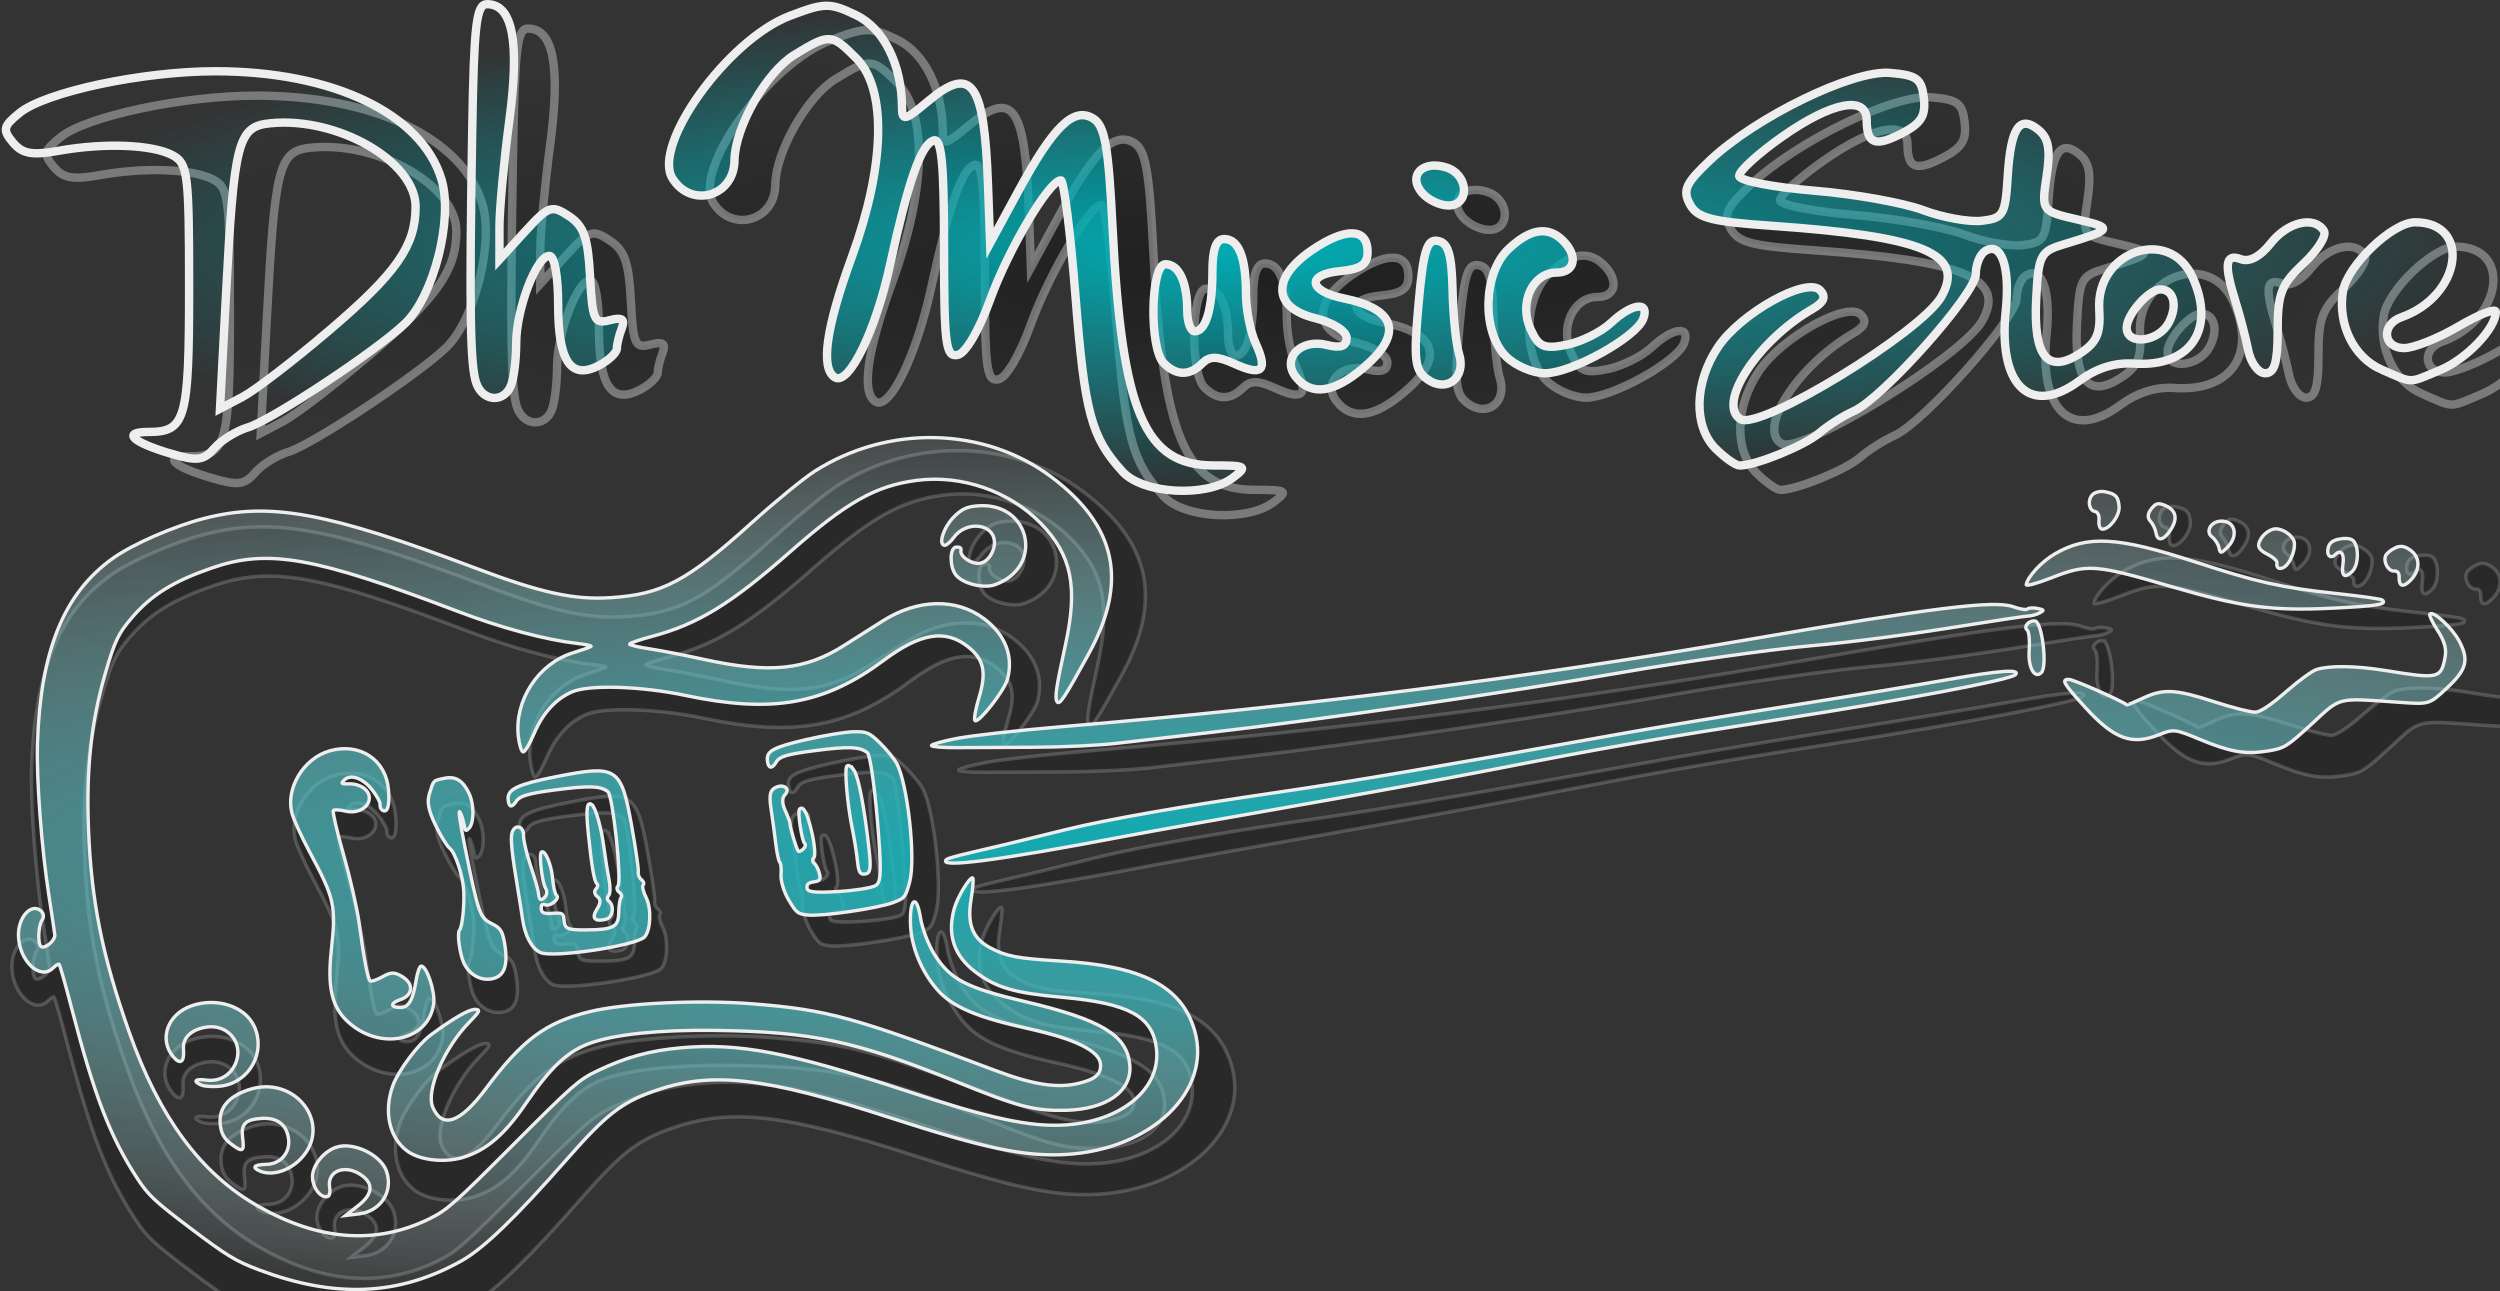 <?xml version="1.0" encoding="UTF-8" standalone="no"?>
<!-- Created with Inkscape (http://www.inkscape.org/) -->

<svg
   width="78.858mm"
   height="40.728mm"
   viewBox="0 0 78.858 40.728"
   version="1.1"
   id="svg5"
   inkscape:version="1.1.2 (b8e25be833, 2022-02-05)"
   xmlns:inkscape="http://www.inkscape.org/namespaces/inkscape"
   xmlns:sodipodi="http://sodipodi.sourceforge.net/DTD/sodipodi-0.dtd"
   xmlns:xlink="http://www.w3.org/1999/xlink"
   xmlns="http://www.w3.org/2000/svg"
   xmlns:svg="http://www.w3.org/2000/svg">
  <rect x="0" y="0" width="78.858" height="40.728" fill="#333333" stroke="none"/>
  <sodipodi:namedview
     id="namedview7"
     pagecolor="#ffffff"
     bordercolor="#666666"
     borderopacity="1.0"
     inkscape:pageshadow="2"
     inkscape:pageopacity="0.0"
     inkscape:pagecheckerboard="0"
     inkscape:document-units="mm"
     showgrid="false"
     inkscape:zoom="0.74029882"
     inkscape:cx="-200.59467"
     inkscape:cy="222.88297"
     inkscape:window-width="1920"
     inkscape:window-height="1017"
     inkscape:window-x="-8"
     inkscape:window-y="-8"
     inkscape:window-maximized="1"
     inkscape:current-layer="layer1"
     fit-margin-top="0"
     fit-margin-left="0"
     fit-margin-right="0"
     fit-margin-bottom="0" />
  <defs
     id="defs2">
    <linearGradient
       inkscape:collect="always"
       id="linearGradient30542">
      <stop
         style="stop-color:#000000;stop-opacity:1;"
         offset="0"
         id="stop30538" />
      <stop
         style="stop-color:#000000;stop-opacity:0;"
         offset="1"
         id="stop30540" />
    </linearGradient>
    <linearGradient
       inkscape:collect="always"
       id="linearGradient27736">
      <stop
         style="stop-color:#00adb5;stop-opacity:1;"
         offset="0"
         id="stop27732" />
      <stop
         style="stop-color:#eeeeee;stop-opacity:0"
         offset="1"
         id="stop27734" />
    </linearGradient>
    <linearGradient
       id="linearGradient27664"
       inkscape:swatch="gradient">
      <stop
         style="stop-color:#00adb5;stop-opacity:1;"
         offset="0"
         id="stop27660" />
      <stop
         style="stop-color:#00adb5;stop-opacity:0;"
         offset="1"
         id="stop27662" />
    </linearGradient>
    <linearGradient
       id="linearGradient4214"
       inkscape:swatch="gradient">
      <stop
         style="stop-color:#0044aa;stop-opacity:1;"
         offset="0"
         id="stop4210" />
      <stop
         style="stop-color:#0044aa;stop-opacity:0;"
         offset="1"
         id="stop4212" />
    </linearGradient>
    <radialGradient
       inkscape:collect="always"
       xlink:href="#linearGradient27664"
       id="radialGradient27668"
       cx="94.707"
       cy="141.681"
       fx="94.707"
       fy="141.681"
       r="39.402"
       gradientTransform="matrix(1,0,0,0.198,0,113.601)"
       gradientUnits="userSpaceOnUse" />
    <radialGradient
       inkscape:collect="always"
       xlink:href="#linearGradient27736"
       id="radialGradient28641"
       gradientUnits="userSpaceOnUse"
       gradientTransform="matrix(2.321,0.016,-0.003,0.401,-123.094,95.022)"
       cx="93.891"
       cy="161.111"
       fx="93.891"
       fy="161.111"
       r="38.64" />
    <radialGradient
       inkscape:collect="always"
       xlink:href="#linearGradient30542"
       id="radialGradient30546"
       cx="95.994"
       cy="142.449"
       fx="95.994"
       fy="142.449"
       r="39.402"
       gradientTransform="matrix(1,0,0,0.198,0,114.218)"
       gradientUnits="userSpaceOnUse" />
  </defs>
  <g
     inkscape:label="Layer 1"
     inkscape:groupmode="layer"
     id="layer1"
     transform="translate(-55.251,-133.872)">
    <path
       style="fill:url(#radialGradient30546);fill-opacity:1;stroke:#eeeeee;stroke-width:0.265;stroke-opacity:1;opacity:0.384"
       d="m 91.951,149.523 c -0.996,-1.093 -1.197,-1.843 -1.488,-5.53 -0.159,-2.015 -0.367,-3.664 -0.462,-3.664 -0.367,0 -1.656,2.175 -2.23,3.762 -0.354,0.98 -0.776,1.697 -1.028,1.747 -0.376,0.075 -0.427,-0.333 -0.427,-3.395 0,-2.65 -0.078,-3.455 -0.328,-3.372 -0.398,0.133 -0.798,1.272 -1.374,3.916 -0.458,2.103 -1.303,3.828 -1.742,3.557 -0.46,-0.284 -0.281,-1.561 0.533,-3.791 1.056,-2.892 1.111,-5.306 0.144,-6.273 -0.784,-0.784 -0.841,-0.788 -1.946,-0.114 -0.893,0.545 -1.886,2.29 -1.897,3.335 -0.012,1.133 -1.353,1.526 -1.954,0.572 -0.662,-1.051 1.738,-4.381 3.695,-5.129 1.105,-0.422 1.26,-0.424 2.089,-0.029 0.878,0.419 1.45,1.568 1.454,2.921 0.001,0.431 0.092,0.41 0.802,-0.187 1.401,-1.179 1.792,-0.645 1.91,2.611 l 0.067,1.852 0.889,-1.639 c 1.118,-2.061 1.754,-2.677 2.368,-2.291 0.363,0.228 0.477,0.874 0.605,3.428 0.292,5.83 1.006,7.513 3.187,7.513 1.043,0 1.086,0.027 0.608,0.388 -0.83,0.628 -2.832,0.518 -3.477,-0.19 z m -30.022,-0.571 c -1.227,-0.365 -1.561,-0.686 -0.714,-0.686 1.182,0 1.288,-0.374 1.288,-4.542 0,-3.618 -0.039,-3.927 -0.522,-4.186 -0.635,-0.34 -2.149,-0.399 -3.59,-0.141 -0.848,0.152 -1.147,0.098 -1.447,-0.263 -0.333,-0.401 -0.308,-0.511 0.214,-0.933 0.817,-0.662 3.878,-1.313 6.174,-1.313 3.711,0 6.511,1.341 7.133,3.414 0.373,1.247 -0.244,3.679 -1.154,4.546 -0.914,0.871 -4.218,3.054 -4.955,3.275 -0.364,0.109 -0.84,0.405 -1.058,0.657 -0.337,0.39 -0.543,0.416 -1.367,0.17 z m 4.969,-3.868 c 2.152,-1.832 2.749,-2.684 2.749,-3.924 0,-1.424 -2.459,-2.839 -4.574,-2.632 -1.036,0.102 -1.151,0.548 -1.41,5.47 l -0.186,3.536 0.706,-0.37 c 0.388,-0.203 1.61,-1.139 2.714,-2.08 z m 43.759,3.712 c -0.708,-0.708 -0.679,-2.078 0.068,-3.202 0.714,-1.075 2.806,-2.239 3.227,-1.797 0.195,0.205 0.122,0.38 -0.249,0.594 -1.723,0.994 -3.029,2.998 -2.263,3.472 0.6,0.371 5.712,-2.751 6.339,-3.871 0.753,-1.345 -0.561,-1.893 -5.34,-2.227 -1.94,-0.135 -2.364,-0.247 -2.598,-0.684 -0.234,-0.438 -0.132,-0.662 0.629,-1.379 1.458,-1.375 4.509,-2.859 5.68,-2.762 0.853,0.071 1.001,0.18 1.072,0.794 0.065,0.562 -0.081,0.797 -0.694,1.114 -0.843,0.436 -1.108,0.336 -1.108,-0.415 0,-0.792 -1.092,-0.583 -2.649,0.507 -0.779,0.546 -1.397,1.111 -1.374,1.257 0.023,0.146 1.087,0.352 2.363,0.458 1.277,0.106 2.823,0.383 3.437,0.614 0.614,0.231 1.447,0.382 1.852,0.336 0.683,-0.079 0.743,-0.181 0.819,-1.408 0.095,-1.533 0.376,-1.953 0.975,-1.456 0.316,0.262 0.378,0.618 0.252,1.454 -0.166,1.107 -0.166,1.107 0.982,1.372 1.141,0.263 1.114,0.312 -0.439,0.781 -0.744,0.225 -0.799,0.332 -0.872,1.714 -0.097,1.833 0.359,2.398 1.392,1.721 0.521,-0.341 0.643,-0.624 0.597,-1.382 -0.112,-1.836 2.202,-2.641 2.939,-1.023 0.754,1.655 -0.058,2.853 -1.851,2.732 -0.595,-0.04 -1.177,0.144 -1.718,0.544 -1.543,1.141 -2.568,0.158 -2.319,-2.224 0.143,-1.371 -0.141,-2.186 -0.651,-1.87 -0.162,0.1 -0.294,0.427 -0.294,0.728 0,0.619 -2.934,3.912 -3.85,4.321 -0.33,0.147 -0.819,0.458 -1.087,0.69 -0.454,0.394 -2.002,1.026 -2.511,1.026 -0.124,0 -0.463,-0.238 -0.754,-0.529 z m 14.29,-3.974 c 0.289,-0.54 0.16,-1.053 -0.264,-1.053 -0.365,0 -1.062,0.794 -1.062,1.21 0,0.571 1,0.453 1.326,-0.157 z m -53.377,1.928 c -0.202,-0.525 -0.231,-2.238 -0.138,-7.942 0.056,-3.407 0.129,-4.035 0.469,-4.035 0.809,0 1.035,1.18 0.702,3.677 -0.171,1.285 -0.311,2.796 -0.311,3.357 v 1.021 l 0.803,-0.879 c 0.748,-0.819 0.843,-0.853 1.389,-0.491 0.472,0.312 0.602,0.684 0.666,1.906 0.073,1.377 0.13,1.505 0.616,1.378 0.399,-0.104 0.497,-0.038 0.383,0.259 -0.084,0.22 -0.153,0.504 -0.153,0.633 0,0.129 -0.246,0.365 -0.546,0.526 -0.901,0.482 -1.306,-0.104 -1.306,-1.894 0,-0.911 -0.115,-1.555 -0.278,-1.555 -0.404,0 -1.045,1.685 -1.045,2.748 0,0.502 -0.072,1.101 -0.161,1.331 -0.214,0.558 -0.87,0.533 -1.09,-0.041 z m 25.857,-0.202 c -0.484,-0.583 0.125,-1.236 0.956,-1.027 0.445,0.112 0.631,0.047 0.631,-0.22 0,-0.218 -0.422,-0.483 -0.992,-0.624 -1.35,-0.333 -1.385,-1.282 -0.08,-2.162 1.055,-0.711 1.733,-0.684 1.733,0.069 0,0.402 -0.207,0.545 -0.876,0.61 -1.07,0.103 -0.993,0.63 0.125,0.859 1.674,0.342 1.886,1.125 0.598,2.208 -0.921,0.775 -1.614,0.87 -2.096,0.288 z m 4.129,0.053 c -0.396,-0.289 -0.432,-0.612 -0.271,-2.389 0.153,-1.686 0.262,-2.04 0.612,-1.972 0.325,0.063 0.433,0.43 0.459,1.552 0.018,0.808 0.11,1.712 0.204,2.009 0.238,0.749 -0.389,1.249 -1.003,0.8 z m 30.104,-0.301 c -0.873,-0.38 -1.386,-1.416 -1.219,-2.463 0.13,-0.814 1.558,-2.185 2.275,-2.185 1.799,0 1.465,2.326 -0.43,2.995 -0.651,0.23 -0.586,0.974 0.085,0.974 0.302,0 1.075,-0.309 1.72,-0.687 0.644,-0.378 1.172,-0.583 1.172,-0.456 0,0.522 -0.919,1.486 -1.746,1.832 -1.037,0.433 -0.834,0.434 -1.857,-0.011 z m -38.413,-0.203 c -0.464,-0.464 -0.421,-3.122 0.051,-3.122 0.427,0 0.69,0.563 0.69,1.477 0,0.352 0.106,0.64 0.236,0.64 0.349,0 0.557,-0.702 0.557,-1.874 0,-0.71 0.116,-1.037 0.369,-1.037 0.46,0 0.69,0.575 0.69,1.729 0,0.491 0.138,1.196 0.308,1.567 0.393,0.862 0.204,1.039 -0.677,0.637 -0.538,-0.245 -0.776,-0.247 -1.013,-0.01 -0.397,0.397 -0.809,0.394 -1.21,-0.007 z m 10.795,-0.212 c -0.773,-0.773 -0.728,-2.632 0.083,-3.393 0.687,-0.645 1.245,-0.729 1.716,-0.258 0.484,0.484 0.379,1.005 -0.202,1.005 -0.759,0 -1.199,0.956 -0.822,1.785 0.257,0.565 0.421,0.635 1.139,0.492 0.461,-0.092 1.09,-0.404 1.398,-0.693 0.663,-0.623 1.233,-0.691 1.015,-0.121 -0.223,0.582 -2.265,1.713 -3.093,1.713 -0.387,0 -0.942,-0.238 -1.234,-0.529 z m 23.411,-0.198 c -0.081,-0.4 -0.261,-1.093 -0.402,-1.54 -0.367,-1.169 -0.323,-1.519 0.168,-1.331 0.269,0.103 0.613,-0.079 0.945,-0.501 0.535,-0.68 1.379,-0.876 1.679,-0.391 0.092,0.15 -0.198,0.614 -0.646,1.032 -0.703,0.657 -0.814,0.944 -0.814,2.109 0,1.015 -0.097,1.349 -0.392,1.349 -0.216,0 -0.458,-0.327 -0.538,-0.728 z m -26.067,-4.972 c -0.45,-0.542 0.028,-1.029 0.776,-0.791 0.706,0.224 0.754,1.199 0.059,1.199 -0.273,0 -0.649,-0.184 -0.835,-0.408 z"
       id="path459-5"
       inkscape:export-filename="C:\Users\jaine\OneDrive\Escritorio\Joel\proyectos_git\grupo_2_instrumentosMusicalesDH\public\images\logo.svg"
       inkscape:export-xdpi="193.25876"
       inkscape:export-ydpi="193.25876" />
    <path
       style="opacity:0.201;mix-blend-mode:normal;fill:#000000;fill-opacity:1;stroke:#eeeeee;stroke-width:0.111;stroke-miterlimit:4;stroke-dasharray:none;stroke-opacity:1"
       d="m 58.724,152.029 c 0.646,-0.459 1.991,-1.045 2.982,-1.299 2.139,-0.548 4.016,-0.205 8.843,1.618 2.173,0.82 3.24,1.054 4.454,0.976 1.679,-0.109 2.486,-0.537 4.593,-2.438 0.779,-0.703 1.71,-1.465 2.069,-1.694 2.41,-1.539 5.56,-1.462 7.753,0.188 2.13,1.603 2.512,3.422 1.215,5.781 -0.796,1.447 -0.953,1.686 -1.034,1.569 -0.083,-0.12 -0.032,-0.469 0.272,-1.856 0.418,-1.911 0.208,-2.941 -0.812,-3.987 -1.024,-1.049 -2.598,-1.593 -4.054,-1.399 -1.35,0.18 -2.286,0.709 -4.147,2.345 -1.941,1.706 -3.008,2.358 -4.517,2.761 -0.403,0.108 -0.73,0.221 -0.728,0.251 0.003,0.031 0.299,0.1 0.659,0.155 0.36,0.054 1.147,0.207 1.75,0.339 2.173,0.477 3.335,0.362 4.617,-0.455 0.379,-0.241 0.948,-0.602 1.264,-0.801 1.146,-0.722 2.404,-0.748 3.306,-0.069 0.699,0.526 0.969,1.225 0.766,1.983 -0.099,0.368 -0.941,1.443 -1.06,1.354 -0.044,-0.033 0.013,-0.37 0.128,-0.748 0.255,-0.842 0.165,-1.259 -0.364,-1.674 -0.734,-0.577 -1.546,-0.446 -2.737,0.441 -1.952,1.453 -3.655,1.756 -6.496,1.157 -1.45,-0.306 -3.156,-0.359 -3.713,-0.116 -0.539,0.235 -0.961,0.701 -1.246,1.375 -0.135,0.32 -0.292,0.585 -0.349,0.589 -0.056,0.004 -0.129,-0.224 -0.161,-0.507 -0.134,-1.179 0.652,-2.385 1.783,-2.734 0.309,-0.095 0.578,-0.191 0.6,-0.212 0.021,-0.021 -0.168,-0.062 -0.42,-0.091 -1.066,-0.121 -2.499,-0.504 -3.938,-1.052 -4.707,-1.793 -6.209,-2.058 -8.05,-1.422 -1.247,0.431 -1.963,0.873 -2.593,1.601 -0.466,0.538 -0.577,0.769 -0.897,1.867 -0.453,1.553 -0.621,3.114 -0.545,5.061 0.092,2.364 0.451,4.159 1.33,6.646 0.993,2.812 2.351,4.642 4.238,5.71 1.984,1.123 3.839,1.257 5.583,0.403 0.576,-0.282 0.817,-0.495 2.738,-2.419 1.97,-1.973 2.149,-2.13 2.765,-2.424 0.925,-0.442 1.711,-0.658 2.723,-0.75 1.886,-0.171 3.548,0.145 7.315,1.39 2.801,0.925 4.113,1.208 5.266,1.133 1.846,-0.119 3.124,-1.188 2.978,-2.49 -0.119,-1.062 -0.894,-1.487 -3.066,-1.683 -1.581,-0.142 -2.168,-0.313 -2.853,-0.828 -0.711,-0.535 -0.94,-1.229 -0.691,-2.098 0.107,-0.374 0.517,-1.043 0.601,-0.98 0.029,0.022 0.003,0.338 -0.057,0.703 -0.132,0.807 0.048,1.269 0.614,1.574 0.53,0.286 0.9,0.356 2.296,0.438 2.686,0.158 3.971,0.818 4.399,2.261 0.589,1.987 -1.407,3.912 -4.219,4.07 -1.33,0.074 -2.641,-0.199 -5.68,-1.184 -4.221,-1.369 -5.938,-1.558 -7.847,-0.865 -1.015,0.368 -1.523,0.769 -2.765,2.184 -1.69,1.924 -2.738,2.936 -3.46,3.342 -2.047,1.149 -4.141,1.241 -6.651,0.292 -0.74,-0.28 -1.039,-0.462 -2.203,-1.34 -1.177,-0.888 -1.399,-1.095 -1.753,-1.638 -0.89,-1.363 -1.402,-2.69 -2.149,-5.563 -0.202,-0.778 -0.388,-1.43 -0.412,-1.448 -0.024,-0.018 -0.113,0.036 -0.197,0.121 -0.423,0.428 -1.125,-0.238 -1.134,-1.075 -0.006,-0.581 0.404,-1.042 0.717,-0.807 0.108,0.081 0.13,0.206 0.056,0.316 -0.125,0.186 -0.149,0.777 -0.034,0.864 0.124,0.094 0.471,-0.2 0.451,-0.382 -0.012,-0.101 -0.097,-0.669 -0.19,-1.262 -0.243,-1.551 -0.416,-3.852 -0.377,-5.012 0.101,-3.032 0.868,-4.906 2.476,-6.05 z m 7.082,6.305 c 0.987,-0.278 1.841,0.287 1.924,1.272 0.045,0.532 -0.038,0.791 -0.211,0.66 -0.047,-0.035 -0.075,-0.116 -0.063,-0.181 0.012,-0.064 -0.101,-0.275 -0.252,-0.468 -0.309,-0.397 -0.714,-0.54 -0.925,-0.327 -0.115,0.116 -0.1,0.127 0.167,0.121 0.361,-0.007 0.663,0.206 0.657,0.466 -0.007,0.309 -0.383,0.519 -0.768,0.428 -0.192,-0.046 -0.376,-0.056 -0.409,-0.023 -0.033,0.033 0.117,0.682 0.333,1.441 0.216,0.759 0.445,1.76 0.508,2.223 0.168,1.232 0.287,1.855 0.364,1.913 0.038,0.028 0.22,-0.034 0.406,-0.139 0.278,-0.157 0.393,-0.156 0.648,8.9e-4 0.385,0.237 0.348,0.61 -0.073,0.752 -0.324,0.109 -0.33,0.25 -0.01,0.255 0.286,0.005 0.425,-0.226 0.529,-0.88 0.041,-0.258 0.115,-0.472 0.164,-0.475 0.182,-0.012 0.466,0.83 0.413,1.228 -0.163,1.236 -1.777,1.565 -2.825,0.577 -0.508,-0.479 -0.653,-1.121 -0.524,-2.315 0.16,-1.479 0.114,-1.687 -0.724,-3.252 -0.248,-0.463 -0.499,-1.013 -0.558,-1.224 -0.228,-0.811 0.37,-1.81 1.227,-2.052 z m -4.534,8.345 c 0.827,-0.296 1.758,0.003 2.066,0.665 0.389,0.837 -0.146,1.823 -1.06,1.951 -0.249,0.035 -0.553,0.021 -0.675,-0.031 -0.286,-0.122 -0.198,-0.21 0.163,-0.161 0.443,0.06 0.822,-0.168 0.979,-0.588 0.242,-0.647 -0.29,-1.261 -0.99,-1.141 -0.493,0.084 -0.764,0.354 -0.733,0.73 0.036,0.419 -0.108,0.515 -0.342,0.228 -0.467,-0.57 -0.178,-1.377 0.592,-1.652 z m 8.287,-7.447 c 0.364,-0.081 0.614,0.076 0.813,0.511 0.165,0.359 0.159,0.956 -0.011,1.129 -0.105,0.106 -0.122,0.093 -0.159,-0.117 -0.022,-0.13 -0.076,-0.308 -0.119,-0.395 -0.083,-0.169 -0.03,0.24 0.138,1.073 0.465,2.296 0.489,2.362 0.928,2.578 0.259,0.128 0.327,0.252 0.395,0.726 0.098,0.686 -0.056,1.019 -0.494,1.067 -0.348,0.038 -0.69,-0.173 -0.854,-0.528 -0.138,-0.297 -0.228,-0.989 -0.14,-1.078 0.084,-0.086 0.159,-0.758 0.139,-1.251 -0.021,-0.504 -0.276,-1.284 -0.468,-1.428 -0.084,-0.063 -0.292,-0.407 -0.463,-0.763 -0.227,-0.474 -0.279,-0.748 -0.193,-1.021 0.143,-0.453 0.108,-0.417 0.488,-0.501 z m 3.643,-0.051 c 2.007,-0.397 2.134,-0.316 2.477,1.577 0.137,0.759 0.237,1.45 0.222,1.536 -0.015,0.085 0.031,0.199 0.103,0.253 0.072,0.054 0.097,0.132 0.057,0.173 -0.041,0.041 0.004,0.229 0.098,0.417 0.18,0.358 0.149,1.079 -0.056,1.287 -0.283,0.287 -2.984,0.691 -3.399,0.509 -0.282,-0.124 -0.511,-0.549 -0.587,-1.09 -0.028,-0.198 -0.096,-0.629 -0.151,-0.958 -0.208,-1.241 -0.256,-1.73 -0.184,-1.904 0.111,-0.269 0.377,-0.176 0.366,0.129 -0.005,0.146 0.098,0.586 0.229,0.976 0.132,0.391 0.248,0.795 0.259,0.899 0.026,0.247 0.071,0.273 0.216,0.127 0.065,-0.066 0.072,-0.196 0.015,-0.289 -0.11,-0.179 -0.218,-1.093 -0.139,-1.173 0.111,-0.112 0.331,0.391 0.369,0.845 0.023,0.272 0.081,0.524 0.129,0.56 0.128,0.096 -0.185,0.375 -0.358,0.318 -0.112,-0.037 -0.146,-0.006 -0.139,0.125 0.007,0.136 0.086,0.169 0.366,0.151 0.322,-0.021 0.36,-4.8e-4 0.377,0.201 0.026,0.312 0.101,0.346 0.744,0.341 0.882,-0.007 1.041,-0.095 1.048,-0.577 0.003,-0.226 0.038,-0.444 0.077,-0.484 0.039,-0.04 0.011,-0.118 -0.063,-0.174 -0.074,-0.056 -0.093,-0.144 -0.041,-0.196 0.137,-0.138 -0.164,-2.969 -0.329,-3.093 -0.252,-0.19 -0.604,-0.201 -1.733,-0.054 -0.845,0.11 -1.148,0.196 -1.255,0.359 -0.156,0.236 -0.252,0.218 -0.275,-0.051 -0.028,-0.332 0.312,-0.494 1.559,-0.741 z M 63.143,169.424 c 1.544,-0.53 2.805,1.154 1.701,2.272 -0.382,0.387 -0.934,0.548 -1.317,0.385 -0.284,-0.121 -0.196,-0.212 0.214,-0.22 0.457,-0.009 0.779,-0.381 0.721,-0.832 -0.061,-0.473 -0.368,-0.704 -0.89,-0.67 -0.521,0.034 -0.67,0.186 -0.613,0.628 0.06,0.466 0.006,0.496 -0.375,0.209 -0.236,-0.177 -0.331,-0.356 -0.358,-0.669 -0.043,-0.508 0.264,-0.877 0.917,-1.101 z m 11.238,-9.329 c 0.126,0.096 0.311,0.754 0.398,1.416 0.048,0.363 0.123,0.84 0.167,1.061 0.044,0.221 0.037,0.446 -0.017,0.5 -0.054,0.054 -0.054,0.132 -0.001,0.171 0.197,0.148 0.147,0.539 -0.076,0.599 -0.373,0.099 -0.494,-0.031 -0.304,-0.326 0.127,-0.196 0.132,-0.323 0.015,-0.411 -0.093,-0.07 -0.116,-0.18 -0.052,-0.245 0.064,-0.065 0.082,-0.144 0.04,-0.176 -0.091,-0.069 -0.174,-0.548 -0.288,-1.675 -0.078,-0.77 -0.044,-1.038 0.119,-0.914 z m -5.266,7.531 c 0.735,-0.542 1.248,-0.838 1.444,-0.835 0.19,0.003 0.161,0.067 -0.192,0.426 -0.823,0.838 -1.424,2.246 -1.187,2.781 0.314,0.71 0.895,0.506 1.729,-0.608 1.206,-1.61 1.952,-2.166 3.383,-2.521 1.144,-0.284 3.598,-0.402 5.376,-0.258 2.433,0.196 3.28,0.429 7.886,2.169 1.258,0.475 2.043,0.598 2.747,0.43 0.553,-0.132 0.747,-0.304 0.719,-0.637 -0.036,-0.424 -0.844,-0.82 -2.344,-1.15 -1.723,-0.378 -2.508,-0.715 -3.008,-1.291 -0.509,-0.586 -0.835,-1.387 -0.863,-2.115 -0.033,-0.866 0.199,-1.029 0.326,-0.228 0.055,0.346 0.254,0.877 0.443,1.179 0.527,0.843 1.026,1.106 2.966,1.564 2.518,0.594 3.355,1.101 3.438,2.082 0.072,0.852 -0.754,1.44 -2.075,1.477 -1.03,0.028 -1.57,-0.111 -3.568,-0.923 -3.316,-1.346 -4.736,-1.649 -7.947,-1.69 -1.807,-0.024 -3.261,0.128 -4.079,0.425 -0.732,0.265 -1.284,0.787 -2.099,1.985 -0.687,1.009 -1.286,1.519 -2.051,1.747 -0.619,0.184 -1.418,0.089 -1.826,-0.218 -0.58,-0.436 -0.764,-1.282 -0.463,-2.127 0.174,-0.489 0.818,-1.35 1.244,-1.664 z M 87.031,150.318 c 1.717,-0.111 2.153,2.015 0.531,2.585 -0.386,0.135 -1.08,-0.048 -1.286,-0.34 -0.2,-0.284 -0.184,-0.879 0.024,-0.893 0.128,-0.008 0.173,0.026 0.156,0.119 -0.035,0.19 0.356,0.45 0.619,0.411 0.266,-0.039 0.503,-0.402 0.475,-0.729 -0.05,-0.587 -0.931,-0.663 -1.33,-0.115 -0.108,0.148 -0.243,0.263 -0.301,0.255 -0.212,-0.029 -0.031,-0.587 0.297,-0.92 0.268,-0.271 0.436,-0.348 0.815,-0.373 z m -20.995,20.977 c 0.572,-0.172 1.457,0.264 1.635,0.806 0.217,0.661 -0.198,1.296 -0.902,1.38 l -0.44,0.053 0.407,-0.319 c 0.468,-0.367 0.516,-0.697 0.141,-0.979 -0.536,-0.404 -1.168,-0.177 -1.07,0.383 0.025,0.145 -0.003,0.276 -0.063,0.293 -0.215,0.059 -0.467,-0.245 -0.497,-0.598 -0.033,-0.386 0.358,-0.889 0.791,-1.019 z m 15.352,-13.327 c 0.566,-0.133 1.255,-0.248 1.53,-0.257 0.454,-0.014 0.535,0.02 0.89,0.368 0.215,0.21 0.459,0.507 0.543,0.659 0.36,0.652 0.632,3.113 0.429,3.878 -0.136,0.51 -0.159,0.54 -0.542,0.683 -0.516,0.193 -2.348,0.46 -2.8,0.408 -0.324,-0.037 -0.368,-0.073 -0.622,-0.5 -0.15,-0.253 -0.261,-0.619 -0.246,-0.815 0.015,-0.196 -0.002,-0.378 -0.038,-0.405 -0.036,-0.027 -0.096,-0.304 -0.134,-0.614 -0.038,-0.311 -0.107,-0.823 -0.155,-1.138 -0.066,-0.438 -0.035,-0.601 0.129,-0.69 0.276,-0.149 0.521,0.03 0.32,0.233 -0.095,0.096 -0.091,0.289 0.01,0.506 0.09,0.193 0.162,0.387 0.161,0.432 -0.004,0.127 0.22,0.865 0.275,0.906 0.027,0.02 0.101,-0.016 0.165,-0.081 0.064,-0.065 0.083,-0.143 0.043,-0.173 -0.096,-0.072 -0.245,-1.051 -0.172,-1.125 0.126,-0.128 0.258,0.126 0.409,0.788 0.088,0.385 0.115,0.744 0.061,0.799 -0.054,0.054 -0.048,0.138 0.012,0.186 0.06,0.048 0.137,0.196 0.169,0.328 0.05,0.203 0.021,0.247 -0.18,0.276 -0.182,0.027 -0.236,0.076 -0.225,0.206 0.011,0.13 0.253,0.156 1.019,0.111 0.552,-0.033 1.105,-0.121 1.228,-0.197 0.185,-0.113 0.194,-0.49 0.051,-2.186 -0.095,-1.127 -0.24,-2.099 -0.322,-2.161 -0.262,-0.197 -0.603,-0.209 -1.74,-0.062 -0.887,0.115 -1.137,0.19 -1.241,0.369 -0.141,0.244 -0.268,0.218 -0.292,-0.061 -0.026,-0.301 0.203,-0.422 1.266,-0.672 z m 1.563,0.989 c 0.151,0.211 0.346,1.228 0.5,2.608 0.068,0.608 0.042,0.773 -0.124,0.797 -0.173,0.025 -0.218,-0.051 -0.258,-0.433 -0.026,-0.255 -0.101,-0.719 -0.165,-1.031 -0.167,-0.811 -0.268,-1.979 -0.178,-2.07 0.044,-0.044 0.14,0.012 0.225,0.129 z m 3.387,-1.032 c 0.469,-0.091 1.959,-0.258 3.311,-0.372 8.1,-0.683 15.186,-1.582 22.636,-2.871 5.956,-1.031 7.983,-1.282 8.59,-1.062 0.22,0.08 0.431,0.113 0.469,0.075 0.038,-0.038 0.186,-0.047 0.329,-0.019 0.22,0.043 0.231,0.066 0.067,0.148 -0.106,0.054 -0.273,0.099 -0.37,0.101 -0.098,0.002 -1.017,0.14 -2.044,0.306 -1.896,0.308 -3.785,0.556 -5.112,0.671 -1.177,0.102 -4.288,0.542 -6.123,0.866 -3.639,0.642 -9.991,1.567 -13.541,1.973 -1.076,0.123 -2.423,0.279 -2.994,0.347 -0.571,0.068 -1.793,0.126 -2.715,0.13 -0.922,0.004 -2.051,0.009 -2.509,0.013 -0.458,0.003 -0.836,-0.027 -0.839,-0.067 -0.003,-0.04 0.377,-0.147 0.846,-0.238 z m 0.358,3.756 c 0.667,-0.151 1.561,-0.368 3.213,-0.777 1.294,-0.321 3.818,-0.764 6.931,-1.219 2.352,-0.343 5.601,-0.897 11.044,-1.883 1.088,-0.197 3.534,-0.604 5.436,-0.904 1.901,-0.3 4.325,-0.7 5.386,-0.89 1.715,-0.306 2.43,-0.358 2.239,-0.164 -0.163,0.165 -3.658,0.827 -7.72,1.461 -3.94,0.615 -5.794,0.94 -9.369,1.638 -1.588,0.31 -4.646,0.872 -6.797,1.248 -2.151,0.376 -4.465,0.79 -5.143,0.919 -4.283,0.818 -6.274,1.077 -5.929,0.772 0.035,-0.03 0.354,-0.121 0.709,-0.202 z m 37.172,-11.824 c 0.361,0.07 0.443,0.155 0.471,0.486 0.025,0.3 -0.33,0.768 -0.56,0.736 -0.07,-0.009 -0.114,-0.138 -0.098,-0.285 0.017,-0.147 -0.039,-0.277 -0.124,-0.289 -0.209,-0.029 -0.263,-0.374 -0.087,-0.553 0.079,-0.08 0.257,-0.122 0.397,-0.095 z m -1.626,2.031 c 1.056,-0.617 2.066,-0.559 4.579,0.264 2.041,0.668 2.815,0.841 4.643,1.037 0.77,0.082 1.436,0.176 1.479,0.209 0.192,0.144 -0.164,0.202 -1.692,0.273 -1.926,0.09 -2.928,-0.045 -5.137,-0.691 -2.581,-0.755 -2.798,-0.771 -4.008,-0.297 -0.452,0.177 -0.814,0.274 -0.803,0.215 0.048,-0.266 0.503,-0.754 0.94,-1.01 z m -0.65,2.198 c 0.227,0.032 0.405,1.484 0.207,1.685 -0.224,0.227 -0.442,-0.17 -0.4,-0.727 0.024,-0.318 -0.005,-0.618 -0.066,-0.666 -0.134,-0.106 0.057,-0.321 0.26,-0.293 z m 4.261,-3.777 c 0.347,0.152 0.41,0.413 0.187,0.773 -0.225,0.363 -0.447,0.42 -0.493,0.125 -0.019,-0.125 -0.103,-0.3 -0.187,-0.39 -0.1,-0.107 -0.089,-0.244 0.03,-0.397 0.147,-0.19 0.235,-0.21 0.463,-0.11 z m 1.802,0.51 c 0.473,-0.031 0.609,0.469 0.231,0.852 -0.209,0.212 -0.241,0.214 -0.278,0.025 -0.023,-0.118 -0.127,-0.281 -0.231,-0.362 -0.22,-0.17 -0.045,-0.494 0.278,-0.515 z m -4.958,5.175 c 0.152,0.004 1.692,0.682 1.893,0.834 0.013,0.009 0.242,-0.086 0.51,-0.212 0.687,-0.323 1.068,-0.306 2.337,0.105 0.614,0.199 1.228,0.354 1.366,0.345 0.164,-0.011 0.507,-0.24 0.99,-0.663 0.407,-0.356 0.854,-0.684 0.994,-0.729 0.433,-0.141 1.296,-0.128 2.283,0.032 1.726,0.281 1.8,0.264 1.934,-0.442 0.051,-0.268 -0.022,-0.527 -0.243,-0.865 -0.173,-0.265 -0.288,-0.51 -0.256,-0.543 0.114,-0.115 0.732,0.454 0.959,0.882 0.332,0.627 0.248,0.937 -0.421,1.557 -0.557,0.516 -0.557,0.516 -1.51,0.45 -2.114,-0.147 -1.912,-0.196 -2.893,0.705 -0.815,0.749 -0.898,0.8 -1.44,0.885 -0.745,0.118 -1.226,0.035 -2.238,-0.388 -0.778,-0.325 -0.853,-0.334 -1.295,-0.154 -0.902,0.367 -1.481,0.159 -2.422,-0.871 -0.727,-0.795 -0.811,-0.937 -0.548,-0.93 z m 6.753,-4.924 c 0.224,-0.014 0.545,0.196 0.609,0.399 0.062,0.196 -0.068,0.608 -0.25,0.793 -0.166,0.168 -0.345,0.121 -0.308,-0.082 0.012,-0.064 -0.124,-0.188 -0.302,-0.276 -0.219,-0.108 -0.314,-0.214 -0.294,-0.328 0.041,-0.241 0.31,-0.491 0.545,-0.506 z m 2.086,0.332 c 0.167,-0.037 0.363,-0.022 0.437,0.034 0.214,0.161 0.213,0.8 -0.002,1.018 -0.25,0.254 -0.37,0.166 -0.31,-0.227 0.052,-0.343 -0.068,-0.501 -0.245,-0.322 -0.161,0.163 -0.301,0.03 -0.236,-0.225 0.039,-0.152 0.139,-0.23 0.357,-0.279 z m 1.826,0.293 c 0.182,-0.088 0.322,-0.066 0.517,0.081 0.315,0.237 0.31,0.653 -0.013,0.979 -0.24,0.243 -0.375,0.204 -0.369,-0.108 0.003,-0.138 -0.051,-0.204 -0.162,-0.197 -0.193,0.012 -0.364,-0.296 -0.279,-0.502 0.03,-0.073 0.168,-0.187 0.305,-0.253 z"
       id="path791-3"
       inkscape:export-filename="C:\Users\jaine\OneDrive\Escritorio\Joel\proyectos_git\grupo_2_instrumentosMusicalesDH\public\images\logo.svg"
       inkscape:export-xdpi="193.25876"
       inkscape:export-ydpi="193.25876" />
    <path
       style="mix-blend-mode:normal;fill:url(#radialGradient28641);fill-opacity:1;stroke:#eeeeee;stroke-width:0.107;stroke-miterlimit:4;stroke-dasharray:none;stroke-opacity:1"
       d="m 58.821,151.476 c 0.623,-0.443 1.92,-1.008 2.876,-1.253 2.063,-0.529 3.873,-0.197 8.528,1.56 2.096,0.791 3.125,1.017 4.295,0.941 1.619,-0.105 2.397,-0.518 4.429,-2.351 0.751,-0.678 1.649,-1.413 1.995,-1.634 2.324,-1.484 5.362,-1.41 7.476,0.182 2.054,1.546 2.423,3.3 1.172,5.575 -0.767,1.395 -0.919,1.626 -0.997,1.513 -0.08,-0.116 -0.031,-0.452 0.262,-1.79 0.403,-1.843 0.2,-2.836 -0.783,-3.845 -0.987,-1.012 -2.506,-1.536 -3.909,-1.349 -1.302,0.173 -2.204,0.683 -3.999,2.261 -1.872,1.645 -2.901,2.274 -4.356,2.662 -0.388,0.104 -0.704,0.213 -0.702,0.242 0.003,0.029 0.289,0.097 0.636,0.149 0.347,0.052 1.107,0.2 1.687,0.327 2.096,0.46 3.216,0.349 4.452,-0.439 0.365,-0.233 0.914,-0.581 1.219,-0.773 1.106,-0.696 2.318,-0.721 3.188,-0.067 0.674,0.508 0.935,1.182 0.739,1.912 -0.095,0.355 -0.908,1.392 -1.022,1.305 -0.043,-0.032 0.013,-0.357 0.123,-0.721 0.246,-0.812 0.159,-1.214 -0.351,-1.615 -0.708,-0.556 -1.49,-0.43 -2.64,0.425 -1.882,1.401 -3.525,1.693 -6.265,1.116 -1.398,-0.295 -3.043,-0.346 -3.581,-0.112 -0.52,0.227 -0.926,0.676 -1.201,1.326 -0.13,0.309 -0.282,0.564 -0.336,0.568 -0.054,0.004 -0.124,-0.216 -0.155,-0.489 -0.129,-1.137 0.629,-2.3 1.719,-2.636 0.298,-0.092 0.558,-0.184 0.578,-0.205 0.02,-0.021 -0.162,-0.06 -0.405,-0.088 -1.028,-0.117 -2.409,-0.486 -3.798,-1.014 -4.539,-1.729 -5.988,-1.985 -7.762,-1.371 -1.202,0.415 -1.893,0.842 -2.501,1.544 -0.45,0.519 -0.556,0.741 -0.865,1.801 -0.437,1.498 -0.599,3.003 -0.525,4.881 0.089,2.279 0.435,4.01 1.282,6.409 0.957,2.711 2.267,4.476 4.087,5.506 1.913,1.083 3.702,1.212 5.384,0.388 0.555,-0.272 0.788,-0.478 2.64,-2.333 1.899,-1.902 2.072,-2.054 2.666,-2.338 0.892,-0.426 1.65,-0.635 2.625,-0.723 1.819,-0.164 3.421,0.14 7.054,1.34 2.701,0.892 3.967,1.165 5.078,1.093 1.781,-0.115 3.013,-1.145 2.872,-2.401 -0.115,-1.024 -0.862,-1.434 -2.956,-1.623 -1.525,-0.137 -2.091,-0.301 -2.751,-0.798 -0.686,-0.516 -0.906,-1.185 -0.666,-2.023 0.103,-0.36 0.499,-1.006 0.579,-0.945 0.028,0.021 0.003,0.326 -0.055,0.678 -0.128,0.778 0.046,1.223 0.592,1.517 0.511,0.276 0.868,0.344 2.214,0.423 2.59,0.152 3.83,0.789 4.242,2.18 0.568,1.916 -1.357,3.773 -4.068,3.924 -1.282,0.072 -2.547,-0.192 -5.477,-1.142 -4.071,-1.32 -5.726,-1.503 -7.567,-0.835 -0.978,0.355 -1.468,0.742 -2.666,2.106 -1.63,1.855 -2.64,2.831 -3.337,3.222 -1.974,1.108 -3.993,1.197 -6.414,0.281 -0.713,-0.27 -1.002,-0.445 -2.125,-1.293 -1.135,-0.856 -1.349,-1.056 -1.69,-1.579 -0.858,-1.315 -1.352,-2.594 -2.072,-5.365 -0.195,-0.75 -0.374,-1.379 -0.397,-1.396 -0.023,-0.018 -0.109,0.035 -0.19,0.117 -0.408,0.413 -1.085,-0.23 -1.093,-1.037 -0.006,-0.56 0.39,-1.005 0.692,-0.778 0.104,0.078 0.125,0.199 0.054,0.305 -0.121,0.179 -0.144,0.75 -0.033,0.833 0.12,0.09 0.454,-0.193 0.434,-0.368 -0.011,-0.098 -0.093,-0.645 -0.183,-1.217 -0.234,-1.495 -0.401,-3.715 -0.364,-4.833 0.097,-2.924 0.837,-4.731 2.388,-5.834 z m 6.829,6.08 c 0.952,-0.268 1.775,0.276 1.855,1.227 0.044,0.513 -0.036,0.763 -0.204,0.637 -0.045,-0.034 -0.072,-0.112 -0.061,-0.174 0.011,-0.062 -0.098,-0.265 -0.243,-0.451 -0.298,-0.383 -0.689,-0.521 -0.892,-0.315 -0.111,0.112 -0.097,0.122 0.161,0.117 0.348,-0.007 0.639,0.199 0.634,0.449 -0.006,0.298 -0.37,0.501 -0.741,0.413 -0.185,-0.044 -0.363,-0.054 -0.394,-0.022 -0.032,0.032 0.113,0.657 0.321,1.389 0.208,0.732 0.429,1.697 0.49,2.144 0.162,1.188 0.277,1.788 0.351,1.844 0.036,0.027 0.212,-0.033 0.392,-0.134 0.268,-0.151 0.379,-0.151 0.625,8.5e-4 0.371,0.229 0.336,0.588 -0.07,0.725 -0.313,0.105 -0.318,0.241 -0.009,0.246 0.276,0.005 0.409,-0.218 0.51,-0.849 0.04,-0.249 0.111,-0.455 0.158,-0.458 0.176,-0.011 0.449,0.801 0.398,1.184 -0.157,1.192 -1.713,1.509 -2.725,0.556 -0.49,-0.462 -0.63,-1.081 -0.505,-2.232 0.155,-1.426 0.11,-1.627 -0.698,-3.136 -0.239,-0.446 -0.481,-0.977 -0.538,-1.181 -0.22,-0.782 0.357,-1.746 1.183,-1.978 z m -4.372,8.048 c 0.798,-0.286 1.695,0.003 1.992,0.641 0.375,0.807 -0.141,1.758 -1.022,1.882 -0.24,0.034 -0.533,0.02 -0.651,-0.03 -0.276,-0.118 -0.191,-0.203 0.157,-0.156 0.427,0.058 0.792,-0.162 0.944,-0.567 0.234,-0.624 -0.28,-1.216 -0.954,-1.101 -0.476,0.081 -0.737,0.342 -0.706,0.704 0.034,0.404 -0.104,0.496 -0.33,0.22 -0.45,-0.55 -0.171,-1.328 0.571,-1.593 z m 7.991,-7.182 c 0.351,-0.078 0.592,0.074 0.784,0.492 0.159,0.346 0.154,0.922 -0.011,1.088 -0.101,0.102 -0.118,0.09 -0.153,-0.113 -0.022,-0.125 -0.073,-0.297 -0.115,-0.381 -0.08,-0.163 -0.029,0.231 0.133,1.034 0.448,2.214 0.471,2.278 0.895,2.486 0.25,0.123 0.315,0.243 0.381,0.7 0.095,0.661 -0.054,0.983 -0.477,1.029 -0.336,0.036 -0.665,-0.167 -0.824,-0.51 -0.133,-0.287 -0.22,-0.954 -0.135,-1.039 0.081,-0.083 0.153,-0.731 0.134,-1.207 -0.02,-0.486 -0.266,-1.238 -0.451,-1.377 -0.081,-0.061 -0.282,-0.392 -0.447,-0.736 -0.219,-0.457 -0.269,-0.721 -0.186,-0.984 0.138,-0.436 0.104,-0.402 0.471,-0.483 z m 3.513,-0.049 c 1.935,-0.383 2.058,-0.305 2.388,1.521 0.132,0.732 0.229,1.399 0.214,1.481 -0.015,0.082 0.03,0.192 0.099,0.244 0.069,0.052 0.094,0.127 0.055,0.167 -0.039,0.04 0.003,0.22 0.095,0.402 0.174,0.345 0.143,1.041 -0.054,1.241 -0.273,0.276 -2.877,0.666 -3.278,0.491 -0.272,-0.119 -0.493,-0.529 -0.566,-1.051 -0.027,-0.191 -0.093,-0.607 -0.146,-0.924 -0.201,-1.197 -0.246,-1.668 -0.177,-1.836 0.107,-0.259 0.364,-0.169 0.353,0.124 -0.005,0.141 0.094,0.565 0.221,0.941 0.127,0.377 0.239,0.767 0.25,0.867 0.025,0.238 0.069,0.264 0.208,0.123 0.063,-0.064 0.069,-0.189 0.014,-0.279 -0.106,-0.172 -0.21,-1.054 -0.134,-1.131 0.107,-0.108 0.319,0.377 0.356,0.815 0.022,0.262 0.078,0.506 0.124,0.54 0.124,0.093 -0.179,0.361 -0.345,0.306 -0.108,-0.035 -0.141,-0.006 -0.135,0.121 0.006,0.131 0.083,0.163 0.353,0.145 0.31,-0.02 0.347,-4.7e-4 0.363,0.194 0.025,0.301 0.098,0.334 0.718,0.329 0.851,-0.007 1.004,-0.091 1.011,-0.556 0.003,-0.218 0.037,-0.428 0.074,-0.467 0.038,-0.038 0.01,-0.114 -0.061,-0.168 -0.072,-0.054 -0.089,-0.139 -0.04,-0.189 0.132,-0.133 -0.158,-2.863 -0.317,-2.982 -0.243,-0.183 -0.583,-0.193 -1.671,-0.052 -0.815,0.106 -1.107,0.189 -1.21,0.346 -0.15,0.228 -0.243,0.21 -0.265,-0.049 -0.027,-0.32 0.301,-0.476 1.503,-0.714 z m -9.7,9.877 c 1.489,-0.511 2.705,1.113 1.64,2.191 -0.368,0.373 -0.901,0.528 -1.27,0.371 -0.274,-0.117 -0.189,-0.204 0.206,-0.212 0.441,-0.009 0.751,-0.367 0.695,-0.803 -0.059,-0.456 -0.355,-0.678 -0.859,-0.646 -0.502,0.032 -0.646,0.18 -0.591,0.605 0.058,0.449 0.006,0.478 -0.362,0.201 -0.227,-0.171 -0.32,-0.344 -0.345,-0.645 -0.042,-0.49 0.255,-0.846 0.884,-1.062 z m 10.837,-8.996 c 0.121,0.092 0.3,0.728 0.384,1.365 0.046,0.35 0.119,0.81 0.162,1.023 0.043,0.213 0.035,0.43 -0.017,0.482 -0.052,0.052 -0.052,0.127 -0.001,0.165 0.19,0.143 0.141,0.52 -0.074,0.577 -0.36,0.096 -0.477,-0.03 -0.293,-0.314 0.122,-0.189 0.127,-0.312 0.015,-0.396 -0.089,-0.067 -0.112,-0.173 -0.05,-0.236 0.062,-0.062 0.079,-0.139 0.038,-0.169 -0.088,-0.066 -0.167,-0.528 -0.278,-1.616 -0.076,-0.743 -0.042,-1.001 0.115,-0.882 z m -5.078,7.262 c 0.709,-0.523 1.203,-0.808 1.393,-0.805 0.183,0.003 0.155,0.064 -0.185,0.411 -0.793,0.808 -1.373,2.166 -1.145,2.682 0.302,0.685 0.863,0.488 1.667,-0.586 1.163,-1.553 1.883,-2.089 3.262,-2.431 1.103,-0.274 3.47,-0.387 5.184,-0.249 2.346,0.189 3.163,0.414 7.605,2.092 1.213,0.458 1.97,0.577 2.649,0.415 0.534,-0.127 0.721,-0.293 0.693,-0.615 -0.035,-0.409 -0.814,-0.791 -2.261,-1.109 -1.662,-0.365 -2.419,-0.69 -2.9,-1.245 -0.49,-0.566 -0.806,-1.338 -0.832,-2.039 -0.032,-0.836 0.192,-0.992 0.314,-0.22 0.053,0.334 0.245,0.845 0.427,1.137 0.508,0.813 0.989,1.067 2.861,1.509 2.428,0.573 3.235,1.062 3.316,2.007 0.07,0.822 -0.727,1.389 -2.001,1.424 -0.993,0.027 -1.514,-0.107 -3.441,-0.89 -3.197,-1.298 -4.567,-1.59 -7.663,-1.63 -1.742,-0.023 -3.145,0.123 -3.933,0.409 -0.706,0.256 -1.238,0.759 -2.025,1.914 -0.663,0.973 -1.24,1.465 -1.978,1.685 -0.596,0.178 -1.368,0.086 -1.761,-0.21 -0.559,-0.421 -0.737,-1.237 -0.446,-2.051 0.168,-0.471 0.789,-1.302 1.2,-1.605 z m 17.276,-16.69 c 1.655,-0.107 2.076,1.944 0.512,2.492 -0.372,0.13 -1.042,-0.047 -1.24,-0.328 -0.193,-0.274 -0.178,-0.848 0.023,-0.861 0.124,-0.008 0.167,0.025 0.15,0.115 -0.034,0.184 0.343,0.434 0.597,0.397 0.257,-0.038 0.485,-0.388 0.458,-0.703 -0.048,-0.566 -0.898,-0.64 -1.282,-0.111 -0.104,0.143 -0.235,0.253 -0.291,0.246 -0.204,-0.028 -0.03,-0.567 0.287,-0.887 0.258,-0.261 0.421,-0.336 0.786,-0.359 z m -20.246,20.228 c 0.551,-0.166 1.405,0.255 1.576,0.777 0.209,0.638 -0.191,1.249 -0.87,1.331 l -0.425,0.051 0.393,-0.307 c 0.452,-0.354 0.498,-0.672 0.136,-0.944 -0.517,-0.389 -1.127,-0.171 -1.032,0.37 0.024,0.139 -0.003,0.267 -0.061,0.283 -0.207,0.057 -0.45,-0.236 -0.479,-0.576 -0.032,-0.372 0.345,-0.857 0.763,-0.983 z M 80.676,157.203 c 0.546,-0.128 1.21,-0.24 1.475,-0.248 0.438,-0.013 0.516,0.019 0.858,0.354 0.207,0.203 0.442,0.489 0.523,0.635 0.347,0.629 0.61,3.002 0.414,3.739 -0.131,0.492 -0.154,0.521 -0.522,0.659 -0.497,0.186 -2.265,0.443 -2.7,0.393 -0.313,-0.036 -0.355,-0.07 -0.6,-0.482 -0.145,-0.244 -0.251,-0.597 -0.237,-0.786 0.014,-0.189 -0.002,-0.365 -0.037,-0.391 -0.035,-0.026 -0.093,-0.293 -0.129,-0.592 -0.036,-0.299 -0.103,-0.793 -0.149,-1.098 -0.064,-0.423 -0.034,-0.58 0.125,-0.665 0.267,-0.143 0.502,0.029 0.309,0.225 -0.091,0.092 -0.087,0.279 0.01,0.488 0.087,0.186 0.156,0.374 0.155,0.417 -0.004,0.122 0.212,0.834 0.265,0.874 0.026,0.019 0.097,-0.016 0.159,-0.078 0.062,-0.062 0.08,-0.138 0.041,-0.167 -0.092,-0.069 -0.236,-1.013 -0.166,-1.085 0.122,-0.123 0.249,0.122 0.394,0.76 0.085,0.371 0.111,0.718 0.059,0.77 -0.052,0.053 -0.047,0.133 0.012,0.18 0.058,0.046 0.132,0.189 0.163,0.317 0.048,0.195 0.02,0.238 -0.174,0.267 -0.176,0.026 -0.228,0.073 -0.217,0.198 0.011,0.125 0.244,0.151 0.982,0.107 0.533,-0.032 1.065,-0.117 1.184,-0.19 0.178,-0.109 0.187,-0.473 0.049,-2.108 -0.092,-1.087 -0.231,-2.024 -0.311,-2.084 -0.253,-0.19 -0.582,-0.202 -1.678,-0.06 -0.855,0.111 -1.097,0.183 -1.197,0.356 -0.136,0.236 -0.259,0.21 -0.281,-0.059 -0.025,-0.29 0.196,-0.407 1.221,-0.648 z m 1.507,0.954 c 0.146,0.203 0.334,1.184 0.482,2.515 0.065,0.587 0.041,0.745 -0.12,0.769 -0.167,0.025 -0.21,-0.049 -0.248,-0.418 -0.025,-0.246 -0.097,-0.694 -0.159,-0.994 -0.161,-0.782 -0.258,-1.909 -0.172,-1.996 0.042,-0.043 0.135,0.011 0.217,0.125 z m 3.266,-0.995 c 0.452,-0.087 1.889,-0.249 3.192,-0.359 7.811,-0.659 14.644,-1.526 21.828,-2.769 5.744,-0.994 7.699,-1.236 8.283,-1.024 0.212,0.077 0.416,0.109 0.452,0.072 0.036,-0.037 0.179,-0.045 0.317,-0.018 0.213,0.042 0.222,0.063 0.065,0.143 -0.102,0.052 -0.263,0.095 -0.357,0.097 -0.094,0.002 -0.981,0.135 -1.971,0.295 -1.828,0.297 -3.65,0.536 -4.93,0.647 -1.135,0.099 -4.135,0.523 -5.904,0.835 -3.509,0.619 -9.634,1.511 -13.058,1.903 -1.037,0.119 -2.337,0.269 -2.887,0.334 -0.551,0.065 -1.729,0.122 -2.618,0.125 -0.889,0.004 -1.978,0.009 -2.419,0.012 -0.442,0.003 -0.806,-0.026 -0.809,-0.065 -0.003,-0.039 0.364,-0.142 0.816,-0.229 z m 0.345,3.622 c 0.643,-0.146 1.505,-0.354 3.098,-0.749 1.248,-0.309 3.682,-0.737 6.684,-1.175 2.268,-0.331 5.401,-0.865 10.65,-1.816 1.049,-0.19 3.408,-0.582 5.242,-0.872 1.834,-0.289 4.171,-0.675 5.194,-0.858 1.654,-0.295 2.344,-0.346 2.159,-0.158 -0.158,0.16 -3.527,0.798 -7.444,1.409 -3.8,0.594 -5.587,0.906 -9.035,1.58 -1.531,0.299 -4.481,0.841 -6.555,1.203 -2.074,0.363 -4.306,0.761 -4.959,0.886 -4.13,0.789 -6.05,1.039 -5.717,0.745 0.033,-0.029 0.341,-0.117 0.684,-0.195 z m 35.846,-11.402 c 0.348,0.068 0.427,0.149 0.454,0.469 0.025,0.289 -0.319,0.741 -0.54,0.71 -0.068,-0.009 -0.11,-0.133 -0.094,-0.275 0.016,-0.142 -0.037,-0.267 -0.12,-0.279 -0.202,-0.028 -0.254,-0.361 -0.084,-0.533 0.076,-0.077 0.248,-0.118 0.383,-0.092 z m -1.568,1.959 c 1.019,-0.595 1.992,-0.539 4.415,0.254 1.968,0.645 2.714,0.811 4.477,1 0.743,0.08 1.385,0.17 1.426,0.201 0.185,0.139 -0.158,0.194 -1.632,0.263 -1.857,0.087 -2.823,-0.043 -4.954,-0.666 -2.489,-0.728 -2.698,-0.743 -3.865,-0.287 -0.436,0.171 -0.785,0.264 -0.775,0.208 0.047,-0.256 0.485,-0.727 0.907,-0.974 z m -0.627,2.12 c 0.219,0.03 0.391,1.431 0.199,1.625 -0.216,0.218 -0.427,-0.164 -0.386,-0.701 0.023,-0.307 -0.005,-0.596 -0.064,-0.642 -0.129,-0.102 0.055,-0.31 0.251,-0.282 z m 4.109,-3.642 c 0.334,0.147 0.395,0.398 0.18,0.745 -0.217,0.35 -0.431,0.405 -0.475,0.12 -0.019,-0.12 -0.1,-0.289 -0.18,-0.376 -0.096,-0.104 -0.086,-0.235 0.029,-0.383 0.142,-0.183 0.226,-0.203 0.447,-0.106 z m 1.738,0.492 c 0.456,-0.029 0.587,0.452 0.223,0.821 -0.201,0.204 -0.233,0.207 -0.268,0.024 -0.022,-0.114 -0.122,-0.271 -0.223,-0.349 -0.212,-0.164 -0.043,-0.477 0.268,-0.497 z m -4.781,4.991 c 0.147,0.004 1.631,0.657 1.826,0.804 0.012,0.009 0.233,-0.083 0.491,-0.204 0.662,-0.312 1.03,-0.295 2.253,0.101 0.592,0.192 1.184,0.342 1.317,0.333 0.158,-0.01 0.489,-0.232 0.955,-0.639 0.392,-0.343 0.823,-0.659 0.958,-0.703 0.417,-0.136 1.25,-0.124 2.202,0.031 1.664,0.27 1.736,0.254 1.865,-0.427 0.049,-0.258 -0.021,-0.508 -0.234,-0.834 -0.167,-0.256 -0.278,-0.491 -0.247,-0.523 0.11,-0.111 0.706,0.438 0.924,0.851 0.32,0.604 0.239,0.903 -0.406,1.501 -0.537,0.498 -0.537,0.498 -1.456,0.434 -2.039,-0.141 -1.844,-0.189 -2.789,0.68 -0.786,0.722 -0.866,0.771 -1.388,0.854 -0.718,0.114 -1.182,0.033 -2.158,-0.374 -0.75,-0.313 -0.822,-0.322 -1.249,-0.148 -0.87,0.354 -1.428,0.153 -2.336,-0.839 -0.701,-0.767 -0.782,-0.903 -0.529,-0.897 z m 6.512,-4.748 c 0.216,-0.014 0.525,0.189 0.588,0.385 0.06,0.189 -0.065,0.586 -0.241,0.765 -0.16,0.162 -0.333,0.117 -0.297,-0.079 0.011,-0.062 -0.12,-0.181 -0.291,-0.266 -0.211,-0.104 -0.302,-0.206 -0.284,-0.317 0.04,-0.233 0.299,-0.473 0.525,-0.488 z m 2.012,0.321 c 0.161,-0.035 0.35,-0.021 0.421,0.033 0.207,0.155 0.205,0.772 -0.002,0.982 -0.241,0.244 -0.356,0.16 -0.299,-0.219 0.05,-0.331 -0.066,-0.483 -0.237,-0.31 -0.156,0.158 -0.29,0.029 -0.227,-0.217 0.038,-0.147 0.134,-0.222 0.344,-0.269 z m 1.761,0.282 c 0.176,-0.085 0.31,-0.063 0.499,0.078 0.304,0.229 0.299,0.63 -0.012,0.944 -0.232,0.235 -0.362,0.196 -0.356,-0.105 0.003,-0.133 -0.05,-0.197 -0.156,-0.19 -0.186,0.012 -0.351,-0.285 -0.269,-0.484 0.029,-0.071 0.162,-0.181 0.294,-0.244 z"
       id="path791"
       inkscape:export-filename="C:\Users\jaine\OneDrive\Escritorio\Joel\proyectos_git\grupo_2_instrumentosMusicalesDH\public\images\logo.svg"
       inkscape:export-xdpi="193.25876"
       inkscape:export-ydpi="193.25876" />
    <path
       style="fill:#000000;stroke-width:0.265"
       id="path95"
       d="" />
    <path
       style="fill:#000000;stroke-width:0.265"
       id="path21"
       d="" />
    <path
       style="fill:url(#radialGradient27668);stroke:#eeeeee;stroke-width:0.265;fill-opacity:1;stroke-opacity:1"
       d="m 90.664,148.754 c -0.996,-1.093 -1.197,-1.843 -1.488,-5.53 -0.159,-2.015 -0.367,-3.664 -0.462,-3.664 -0.367,0 -1.656,2.175 -2.23,3.762 -0.354,0.98 -0.776,1.697 -1.028,1.747 -0.376,0.075 -0.427,-0.333 -0.427,-3.395 0,-2.65 -0.078,-3.455 -0.328,-3.372 -0.398,0.133 -0.798,1.272 -1.374,3.916 -0.458,2.103 -1.303,3.828 -1.742,3.557 -0.46,-0.284 -0.281,-1.561 0.533,-3.791 1.056,-2.892 1.111,-5.306 0.144,-6.273 -0.784,-0.784 -0.841,-0.788 -1.946,-0.114 -0.893,0.545 -1.886,2.29 -1.897,3.335 -0.012,1.133 -1.353,1.526 -1.954,0.572 -0.662,-1.051 1.738,-4.381 3.695,-5.129 1.105,-0.422 1.26,-0.424 2.089,-0.029 0.878,0.419 1.45,1.568 1.454,2.921 0.001,0.431 0.092,0.41 0.802,-0.187 1.401,-1.179 1.792,-0.645 1.91,2.611 l 0.067,1.852 0.889,-1.639 c 1.118,-2.061 1.754,-2.677 2.368,-2.291 0.363,0.228 0.477,0.874 0.605,3.428 0.292,5.83 1.006,7.513 3.187,7.513 1.043,0 1.086,0.027 0.608,0.388 -0.83,0.628 -2.832,0.518 -3.477,-0.19 z m -30.022,-0.571 c -1.227,-0.365 -1.561,-0.686 -0.714,-0.686 1.182,0 1.288,-0.374 1.288,-4.542 0,-3.618 -0.039,-3.927 -0.522,-4.186 -0.635,-0.34 -2.149,-0.399 -3.59,-0.141 -0.848,0.152 -1.147,0.098 -1.447,-0.263 -0.333,-0.401 -0.308,-0.511 0.214,-0.933 0.817,-0.662 3.878,-1.313 6.174,-1.313 3.711,0 6.511,1.341 7.133,3.414 0.373,1.247 -0.244,3.679 -1.154,4.546 -0.914,0.871 -4.218,3.054 -4.955,3.275 -0.364,0.109 -0.84,0.405 -1.058,0.657 -0.337,0.39 -0.543,0.416 -1.367,0.17 z m 4.969,-3.868 c 2.152,-1.832 2.749,-2.684 2.749,-3.924 0,-1.424 -2.459,-2.839 -4.574,-2.632 -1.036,0.102 -1.151,0.548 -1.41,5.47 l -0.186,3.536 0.706,-0.37 c 0.388,-0.203 1.61,-1.139 2.714,-2.08 z m 43.759,3.712 c -0.708,-0.708 -0.679,-2.078 0.068,-3.202 0.714,-1.075 2.806,-2.239 3.227,-1.797 0.195,0.205 0.122,0.38 -0.249,0.594 -1.723,0.994 -3.029,2.998 -2.263,3.472 0.6,0.371 5.712,-2.751 6.339,-3.871 0.753,-1.345 -0.561,-1.893 -5.34,-2.227 -1.94,-0.135 -2.364,-0.247 -2.598,-0.684 -0.234,-0.438 -0.132,-0.662 0.629,-1.379 1.458,-1.375 4.509,-2.859 5.68,-2.762 0.853,0.071 1.001,0.18 1.072,0.794 0.065,0.562 -0.081,0.797 -0.694,1.114 -0.843,0.436 -1.108,0.336 -1.108,-0.415 0,-0.792 -1.092,-0.583 -2.649,0.507 -0.779,0.546 -1.397,1.111 -1.374,1.257 0.023,0.146 1.087,0.352 2.363,0.458 1.277,0.106 2.823,0.383 3.437,0.614 0.614,0.231 1.447,0.382 1.852,0.336 0.683,-0.079 0.743,-0.181 0.819,-1.408 0.095,-1.533 0.376,-1.953 0.975,-1.456 0.316,0.262 0.378,0.618 0.252,1.454 -0.166,1.107 -0.166,1.107 0.982,1.372 1.141,0.263 1.114,0.312 -0.439,0.781 -0.744,0.225 -0.799,0.332 -0.872,1.714 -0.097,1.833 0.359,2.398 1.392,1.721 0.521,-0.341 0.643,-0.624 0.597,-1.382 -0.112,-1.836 2.202,-2.641 2.939,-1.023 0.754,1.655 -0.058,2.853 -1.851,2.732 -0.595,-0.04 -1.177,0.144 -1.718,0.544 -1.543,1.141 -2.568,0.158 -2.319,-2.224 0.143,-1.371 -0.141,-2.186 -0.651,-1.87 -0.162,0.1 -0.294,0.427 -0.294,0.728 0,0.619 -2.934,3.912 -3.85,4.321 -0.33,0.147 -0.819,0.458 -1.087,0.69 -0.454,0.394 -2.002,1.026 -2.511,1.026 -0.124,0 -0.463,-0.238 -0.754,-0.529 z m 14.29,-3.974 c 0.289,-0.54 0.16,-1.053 -0.264,-1.053 -0.365,0 -1.062,0.794 -1.062,1.21 0,0.571 1,0.453 1.326,-0.157 z m -53.377,1.928 c -0.202,-0.525 -0.231,-2.238 -0.138,-7.942 0.056,-3.407 0.129,-4.035 0.469,-4.035 0.809,0 1.035,1.18 0.702,3.677 -0.171,1.285 -0.311,2.796 -0.311,3.357 v 1.021 l 0.803,-0.879 c 0.748,-0.819 0.843,-0.853 1.389,-0.491 0.472,0.312 0.602,0.684 0.666,1.906 0.073,1.377 0.13,1.505 0.616,1.378 0.399,-0.104 0.497,-0.038 0.383,0.259 -0.084,0.22 -0.153,0.504 -0.153,0.633 0,0.129 -0.246,0.365 -0.546,0.526 -0.901,0.482 -1.306,-0.104 -1.306,-1.894 0,-0.911 -0.115,-1.555 -0.278,-1.555 -0.404,0 -1.045,1.685 -1.045,2.748 0,0.502 -0.072,1.101 -0.161,1.331 -0.214,0.558 -0.87,0.533 -1.09,-0.041 z m 25.857,-0.202 c -0.484,-0.583 0.125,-1.236 0.956,-1.027 0.445,0.112 0.631,0.047 0.631,-0.22 0,-0.218 -0.422,-0.483 -0.992,-0.624 -1.35,-0.333 -1.385,-1.282 -0.079,-2.162 1.055,-0.711 1.733,-0.684 1.733,0.069 0,0.402 -0.207,0.545 -0.876,0.61 -1.07,0.103 -0.993,0.63 0.125,0.859 1.674,0.342 1.886,1.125 0.598,2.208 -0.921,0.775 -1.614,0.87 -2.096,0.288 z m 4.129,0.053 c -0.396,-0.289 -0.432,-0.612 -0.271,-2.389 0.153,-1.686 0.262,-2.04 0.612,-1.972 0.325,0.063 0.433,0.43 0.459,1.552 0.018,0.808 0.11,1.712 0.204,2.009 0.238,0.749 -0.389,1.249 -1.003,0.8 z m 30.104,-0.301 c -0.873,-0.38 -1.386,-1.416 -1.219,-2.463 0.13,-0.814 1.558,-2.185 2.275,-2.185 1.799,0 1.465,2.326 -0.43,2.995 -0.651,0.23 -0.586,0.974 0.085,0.974 0.302,0 1.075,-0.309 1.72,-0.687 0.644,-0.378 1.172,-0.583 1.172,-0.456 0,0.522 -0.919,1.486 -1.746,1.832 -1.037,0.433 -0.834,0.434 -1.857,-0.011 z M 91.96,145.328 c -0.464,-0.464 -0.421,-3.122 0.051,-3.122 0.427,0 0.69,0.563 0.69,1.477 0,0.352 0.106,0.64 0.236,0.64 0.349,0 0.557,-0.702 0.557,-1.874 0,-0.71 0.116,-1.037 0.369,-1.037 0.46,0 0.69,0.575 0.69,1.729 0,0.491 0.138,1.196 0.308,1.567 0.393,0.862 0.204,1.039 -0.677,0.637 -0.538,-0.245 -0.776,-0.247 -1.013,-0.01 -0.397,0.397 -0.809,0.394 -1.21,-0.007 z m 10.795,-0.212 c -0.773,-0.773 -0.728,-2.632 0.083,-3.393 0.687,-0.645 1.245,-0.729 1.716,-0.258 0.484,0.484 0.379,1.005 -0.202,1.005 -0.759,0 -1.199,0.956 -0.822,1.785 0.257,0.565 0.421,0.635 1.139,0.492 0.461,-0.092 1.09,-0.404 1.398,-0.693 0.663,-0.623 1.233,-0.691 1.015,-0.121 -0.223,0.582 -2.265,1.713 -3.093,1.713 -0.387,0 -0.942,-0.238 -1.234,-0.529 z m 23.411,-0.198 c -0.081,-0.4 -0.261,-1.093 -0.402,-1.54 -0.367,-1.169 -0.323,-1.519 0.168,-1.331 0.269,0.103 0.613,-0.079 0.945,-0.501 0.535,-0.68 1.379,-0.876 1.679,-0.391 0.092,0.15 -0.198,0.614 -0.646,1.032 -0.703,0.657 -0.814,0.944 -0.814,2.109 0,1.015 -0.097,1.349 -0.392,1.349 -0.216,0 -0.458,-0.327 -0.538,-0.728 z m -26.067,-4.972 c -0.45,-0.542 0.028,-1.029 0.776,-0.791 0.706,0.224 0.754,1.199 0.059,1.199 -0.273,0 -0.649,-0.184 -0.835,-0.408 z"
       id="path459"
       inkscape:export-filename="C:\Users\jaine\OneDrive\Escritorio\Joel\proyectos_git\grupo_2_instrumentosMusicalesDH\public\images\logo.svg"
       inkscape:export-xdpi="193.25876"
       inkscape:export-ydpi="193.25876" />
  </g>
</svg>
